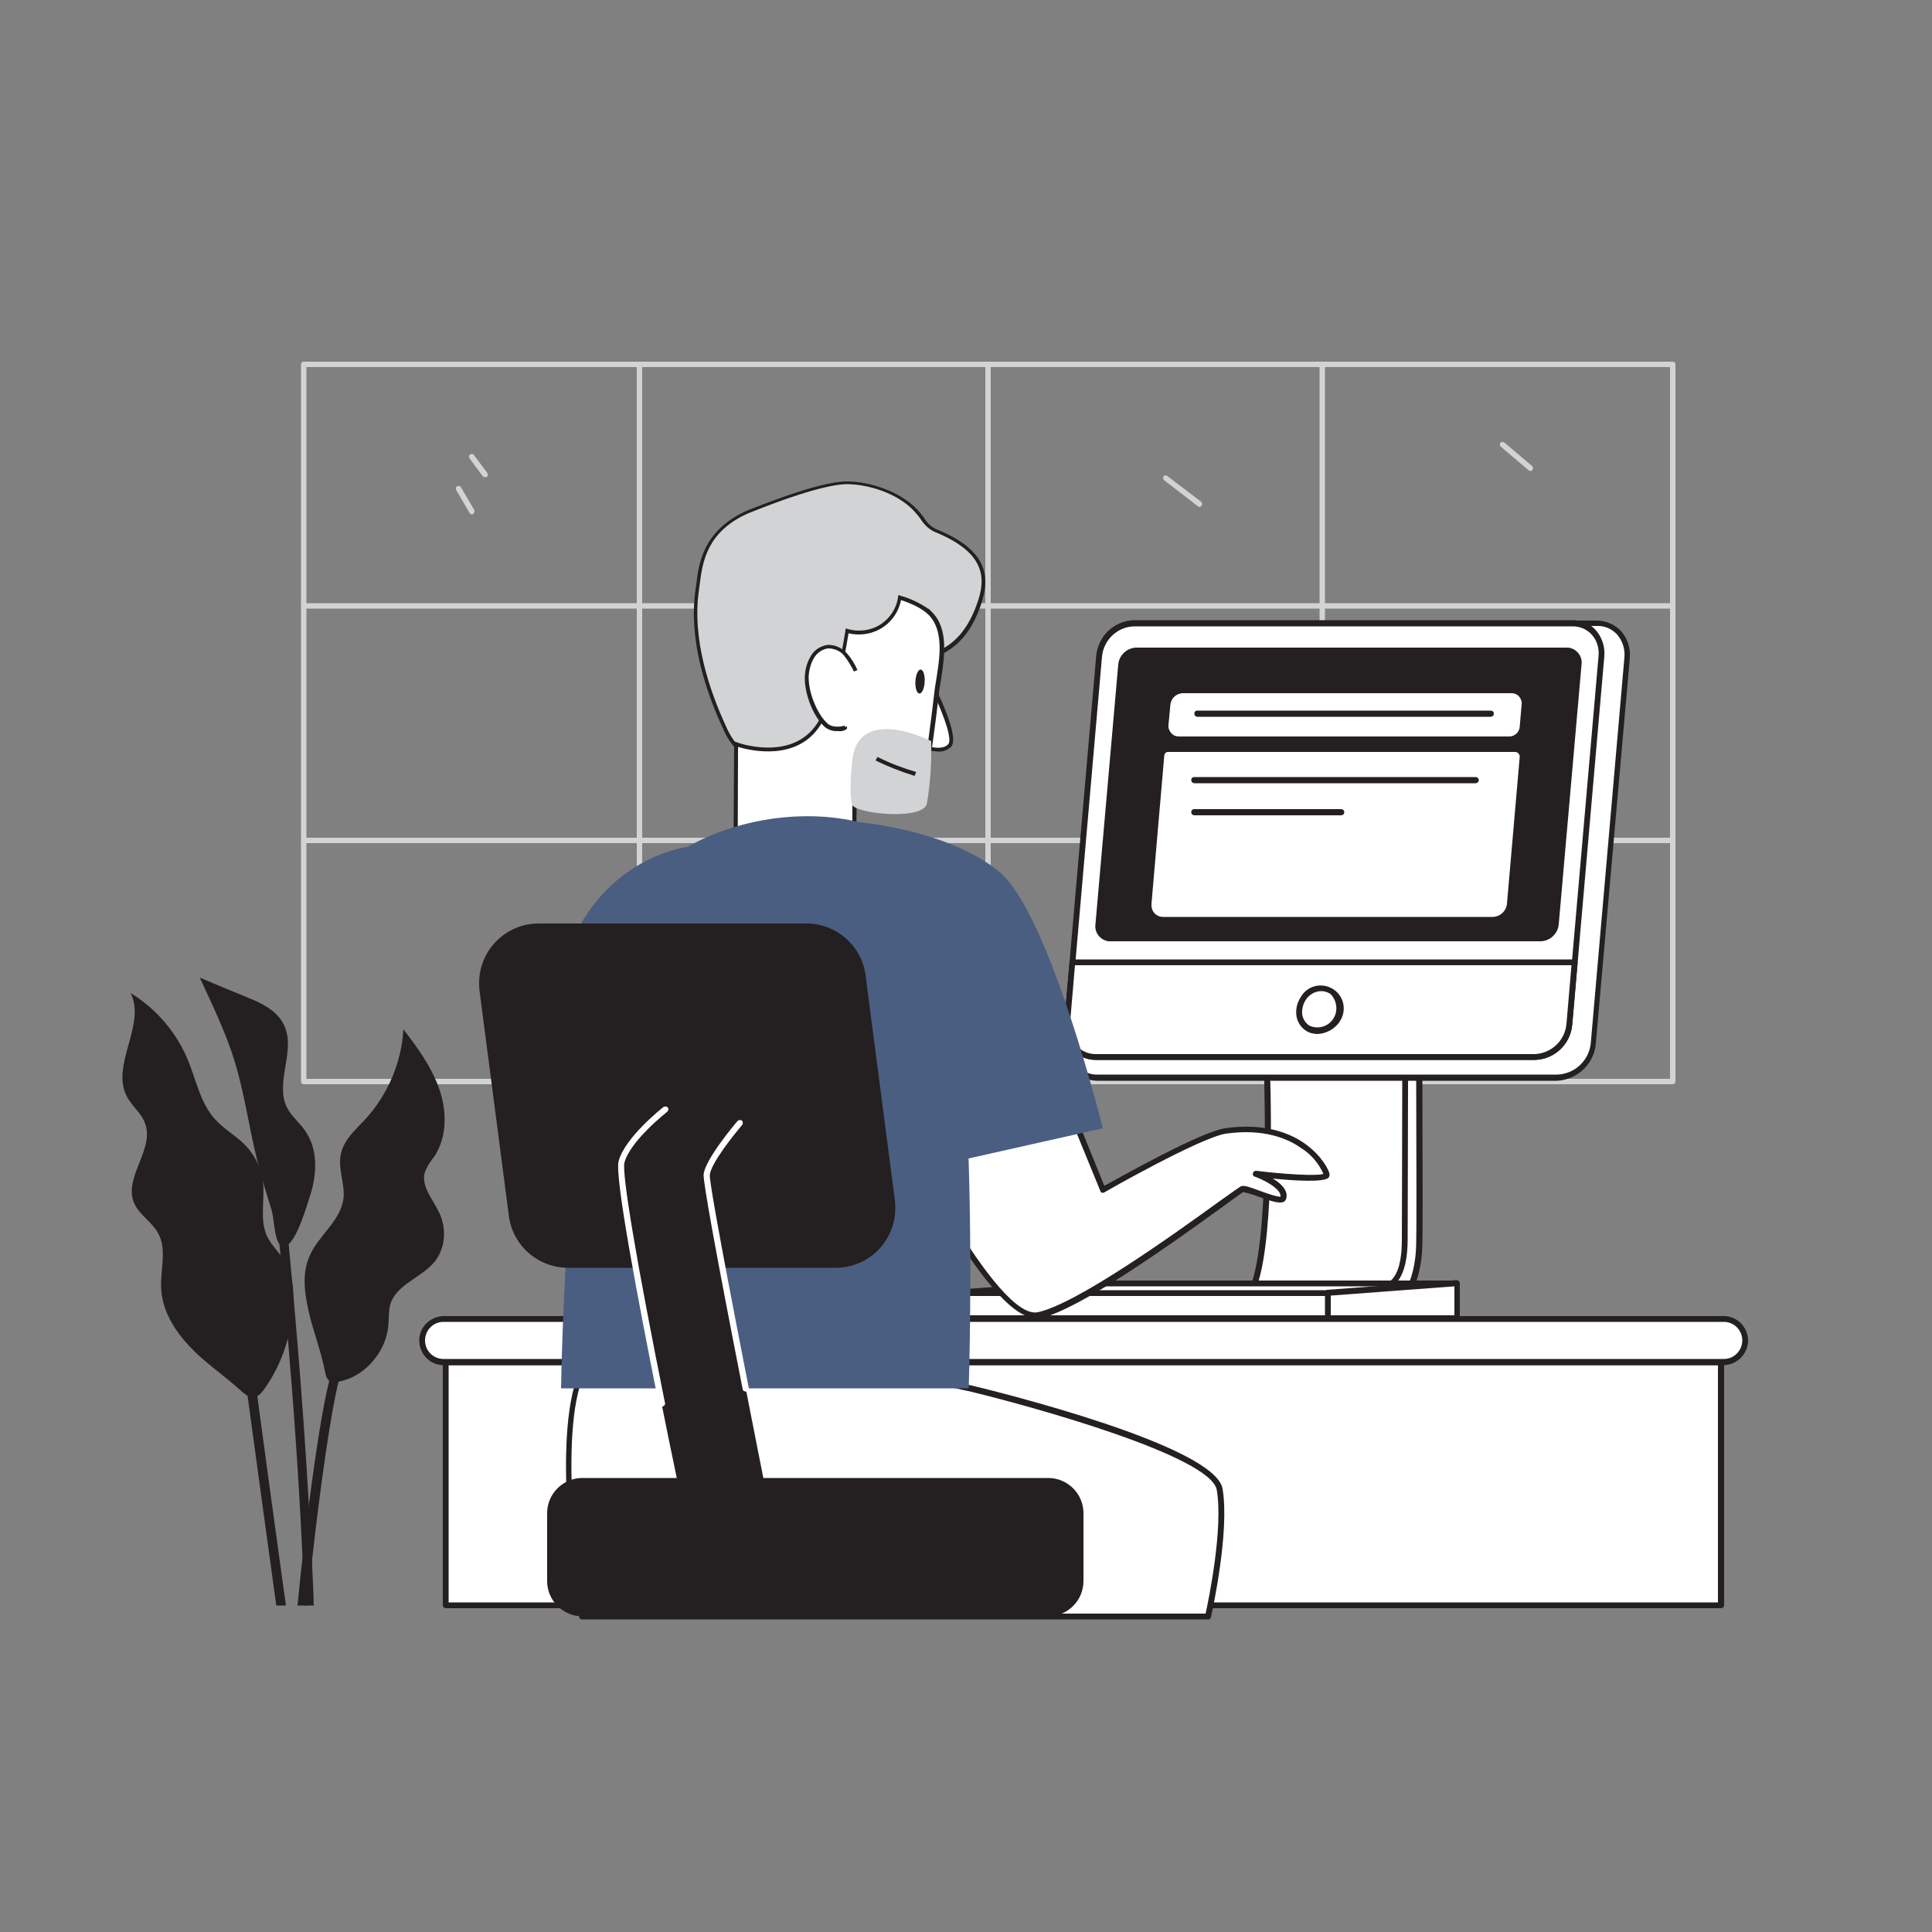 <svg transform="scale(1)" version="1.1" id="X2Rgj29TKH" xmlns="http://www.w3.org/2000/svg" xmlns:xlink="http://www.w3.org/1999/xlink" x="0px" y="0px" viewBox="0 0 500 500" xml:space="preserve" class="pbimage_pbimage__wrapper__image__0LEis false"><rect x="0" y="0" width="500" height="500" fill="#808080" stroke="none"/><title>Office Work 2</title><style type="text/css"> .st0{fill:#D1D3D4;} .st1{fill:#FFFFFF;} .st2{fill:#241F20;} .st3{fill:#68E1FD;}
 .st3{fill:#4a5e81;}
 .st2{fill:#241F20;}
 .st1{fill:#FFFFFF;}
 .st0{fill:#D1D3D4;}</style><g id="Window"><path class="st0" d="M432.8,280.6H78.6c-0.4,0-0.7-0.3-0.7-0.7V94.3c0-0.4,0.3-0.7,0.7-0.7c0,0,0,0,0,0h354.3
		c0.4,0,0.7,0.3,0.7,0.7c0,0,0,0,0,0v185.6C433.6,280.3,433.2,280.6,432.8,280.6C432.9,280.6,432.8,280.6,432.8,280.6L432.8,280.6z
		 M79.3,279.2h352.9V95H79.3V279.2z" fill="#D1D3D4"></path><path class="st0" d="M255.7,278.9c-0.4,0-0.7-0.3-0.7-0.7V94.3c0-0.4,0.3-0.7,0.7-0.7c0.4,0,0.7,0.3,0.7,0.7v183.9
		C256.4,278.5,256.1,278.9,255.7,278.9C255.7,278.9,255.7,278.9,255.7,278.9z" fill="#D1D3D4"></path><path class="st0" d="M165.5,278.9c-0.4,0-0.7-0.3-0.7-0.7V94.3c0-0.4,0.3-0.7,0.7-0.7c0.4,0,0.7,0.3,0.7,0.7v183.9
		C166.2,278.5,165.9,278.9,165.5,278.9C165.5,278.9,165.5,278.9,165.5,278.9L165.5,278.9z" fill="#D1D3D4"></path><path class="st0" d="M342.2,278.9c-0.4,0-0.7-0.3-0.7-0.7c0,0,0,0,0,0V94.3c0-0.4,0.3-0.7,0.7-0.7c0.4,0,0.7,0.3,0.7,0.7v183.9
		C343,278.6,342.6,278.9,342.2,278.9L342.2,278.9z" fill="#D1D3D4"></path><path class="st0" d="M432.8,157.5H78.6c-0.4,0-0.7-0.3-0.7-0.7c0-0.4,0.3-0.7,0.7-0.7h354.3c0.4,0,0.7,0.3,0.7,0.7
		S433.2,157.5,432.8,157.5C432.8,157.5,432.8,157.5,432.8,157.5z" fill="#D1D3D4"></path><path class="st0" d="M432.8,218.2H78.6c-0.4,0-0.7-0.3-0.7-0.7c0-0.4,0.3-0.7,0.7-0.7c0,0,0,0,0,0h354.3c0.4,0,0.7,0.3,0.7,0.7
		S433.2,218.2,432.8,218.2C432.8,218.2,432.8,218.2,432.8,218.2z" fill="#D1D3D4"></path><path class="st0" d="M310.4,131.2c-0.1,0-0.3-0.1-0.4-0.2l-8.7-6.7c-0.3-0.2-0.4-0.6-0.2-0.9c0,0,0,0,0-0.1c0.2-0.3,0.7-0.4,1-0.1
		c0,0,0,0,0,0l8.7,6.6c0.3,0.2,0.4,0.7,0.2,1c0,0,0,0,0,0C310.9,131,310.7,131.2,310.4,131.2L310.4,131.2z" fill="#D1D3D4"></path><path class="st0" d="M396.1,121.9c-0.2,0-0.3-0.1-0.5-0.2l-7.2-6.1c-0.3-0.3-0.3-0.7-0.1-1c0.2-0.3,0.7-0.3,1-0.1c0,0,0,0,0,0
		l7.2,6.1c0.3,0.3,0.3,0.7,0.1,1C396.5,121.8,396.3,121.9,396.1,121.9L396.1,121.9z" fill="#D1D3D4"></path><path class="st0" d="M408.2,247.5c-0.2,0-0.4-0.1-0.5-0.2l-6.2-5.8c-0.3-0.3-0.2-0.7,0.1-1c0.3-0.2,0.6-0.2,0.9,0l6.2,5.8
		c0.3,0.3,0.3,0.7,0,1c0,0,0,0,0,0C408.6,247.5,408.4,247.6,408.2,247.5L408.2,247.5z" fill="#D1D3D4"></path><path class="st0" d="M402,251c-0.2,0-0.3-0.1-0.5-0.2l-3.8-3.5c-0.3-0.3-0.3-0.7,0-1c0.3-0.3,0.7-0.3,1,0l3.8,3.5
		c0.3,0.3,0.3,0.7,0,1C402.4,250.9,402.2,251,402,251L402,251z" fill="#D1D3D4"></path><path class="st0" d="M125.5,123.5c-0.2,0-0.4-0.1-0.6-0.3l-3.4-4.6c-0.2-0.3-0.2-0.8,0.2-1c0.3-0.2,0.8-0.2,1,0.2c0,0,0,0,0,0
		l3.4,4.6c0.2,0.3,0.2,0.8-0.1,1c0,0,0,0,0,0C125.8,123.5,125.7,123.5,125.5,123.5L125.5,123.5z" fill="#D1D3D4"></path><path class="st0" d="M122.1,133.1c-0.3,0-0.5-0.1-0.6-0.4l-3.4-5.8c-0.2-0.3-0.2-0.8,0.1-1s0.8-0.2,1,0.1c0,0,0.1,0.1,0.1,0.1
		l3.4,5.8c0.2,0.3,0.1,0.8-0.2,1c0,0,0,0,0,0C122.4,133.1,122.3,133.2,122.1,133.1L122.1,133.1z" fill="#D1D3D4"></path></g><g id="Monitor"><g id="Screen_2"><path class="st1" d="M327.9,273.6c0,0,1.9,44.2-3.1,58.8h-22.7c-2.4,0-4.5,1.6-5.2,3.9l-1.2,4.1h57.7c4.3-2.9,8-6.6,10.7-11.1
			c3.9-6.8,1.5-55.6,1.5-55.6H327.9z"></path><path class="st2" d="M353.4,341h-57.7c-0.4,0-0.8-0.3-0.8-0.8c0-0.1,0-0.2,0-0.2l1.2-4.1c0.8-2.6,3.2-4.4,5.9-4.4h22.1
			c4.7-14.8,2.9-57.5,2.9-58c0-0.2,0.1-0.4,0.2-0.5c0.1-0.2,0.3-0.2,0.5-0.2h37.6c0.4,0,0.7,0.3,0.8,0.7c0.1,2,2.4,49.1-1.6,56
			c-2.8,4.5-6.5,8.4-10.9,11.3C353.7,340.9,353.5,341,353.4,341z M296.7,339.5h56.4c4.1-2.8,7.6-6.4,10.2-10.7
			c2.9-5.2,2.2-37.5,1.4-54.5h-36.1c0.2,6.2,1.5,44.6-3.2,58.2c-0.1,0.3-0.4,0.5-0.7,0.5h-22.7c-2.1,0-3.9,1.3-4.5,3.3L296.7,339.5z
			"></path><path class="st1" d="M336.7,339.6H358c4.9,0,9.1-7.7,9.2-17.2c0.2-8.4,0-42.8,0-48.1h-3.6c0,5.2-0.2,38-0.2,46.5
			s-2.3,12.7-7.1,12.7h-14.5c-1.7,0-3.3,1.1-3.9,2.7L336.7,339.6L336.7,339.6z"></path><path class="st2" d="M358,340.3h-21.3c-0.2,0-0.5-0.1-0.6-0.3c-0.1-0.2-0.2-0.5-0.1-0.7l1.3-3.4c0.7-1.9,2.5-3.2,4.6-3.2h14.5
			c4.3,0,6.4-3.9,6.4-11.9c0-6.7,0.1-28.6,0.1-40.3v-6.1c0-0.4,0.3-0.8,0.8-0.8h3.6c0.4,0,0.8,0.3,0.8,0.8v0.9
			c0.1,32.4,0.1,43.6,0,47.3C367.8,332.5,363.4,340.3,358,340.3z M337.8,338.8H358c4.4,0,8.3-7.5,8.5-16.5c0.1-3.7,0.1-14.9,0-47.2
			V275h-2.1v5.4c0,11.8-0.1,33.6-0.1,40.3c0,8.9-2.7,13.4-7.9,13.4h-14.5c-1.4,0-2.7,0.9-3.2,2.2L337.8,338.8z"></path><path class="st1" d="M284.9,170.2l-8.7,99.8c-0.5,4.3,2.5,8.3,6.9,8.8c0.3,0,0.6,0.1,1,0.1h119c4.9-0.2,8.9-4,9.4-8.9l8.7-99.8
			c0.6-4.3-2.5-8.3-6.8-8.9c-0.3,0-0.7-0.1-1-0.1h-119C289.4,161.5,285.3,165.3,284.9,170.2L284.9,170.2z"></path><path class="st2" d="M403,279.7H284c-2.4,0-4.7-1-6.3-2.7c-1.7-1.9-2.6-4.4-2.3-7l8.7-99.8c0.5-5.3,4.8-9.4,10.1-9.6h119
			c2.4,0,4.7,1,6.3,2.7c1.7,1.9,2.5,4.4,2.3,7l-8.8,99.7C412.6,275.3,408.3,279.4,403,279.7z M294.3,162c-4.5,0.2-8.2,3.7-8.6,8.2
			l0,0l-8.7,99.8c-0.2,2.1,0.5,4.3,1.9,5.9c1.3,1.4,3.2,2.3,5.2,2.2h119c4.5-0.2,8.2-3.7,8.6-8.2l8.7-99.8c0.2-2.1-0.5-4.3-1.9-5.9
			c-1.3-1.4-3.2-2.3-5.2-2.2L294.3,162z M284.9,170.2L284.9,170.2z"></path><path class="st1" d="M284.5,169.8l-8.3,95.3c-0.5,4.1,2.4,7.9,6.5,8.5c0.3,0,0.6,0.1,0.9,0.1h113.6c4.7-0.2,8.5-3.8,9-8.5
			l8.3-95.3c0.5-4.1-2.4-7.9-6.5-8.5c-0.3,0-0.6-0.1-0.9-0.1H293.5C288.8,161.5,284.9,165.1,284.5,169.8z"></path><path class="st2" d="M397.2,274.3H283.6c-2.3,0-4.5-0.9-6-2.6c-1.6-1.8-2.4-4.3-2.2-6.7l8.3-95.3l0,0c0.5-5.1,4.6-9,9.7-9.2h113.6
			c2.3,0,4.5,0.9,6,2.6c1.6,1.8,2.4,4.3,2.2,6.7l-8.3,95.3C406.5,270.2,402.3,274.2,397.2,274.3z M285.2,169.9l-8.3,95.3
			c-0.2,2,0.4,4.1,1.8,5.6c1.3,1.4,3,2.1,4.9,2.1h113.6c4.3-0.2,7.8-3.5,8.2-7.8l8.3-95.3c0.2-2-0.4-4.1-1.8-5.6
			c-1.3-1.4-3-2.1-4.9-2.1H293.5C289.2,162.2,285.6,165.6,285.2,169.9L285.2,169.9z"></path><path class="st1" d="M277.6,249.1l-1.4,16c-0.5,4.1,2.4,7.9,6.5,8.5c0.3,0,0.6,0.1,0.9,0.1h113.6c4.7-0.2,8.5-3.8,9-8.5l1.4-16
			H277.6L277.6,249.1z"></path><path class="st2" d="M397.2,274.3H283.6c-2.3,0-4.5-0.9-6-2.6c-1.7-1.8-2.5-4.3-2.2-6.7l1.4-16c0-0.4,0.4-0.7,0.8-0.7h130
			c0.2,0,0.4,0.1,0.5,0.2c0.1,0.2,0.2,0.4,0.2,0.6l-1.4,16C406.5,270.2,402.3,274.2,397.2,274.3z M278.2,249.8l-1.3,15.3
			c-0.2,2,0.4,4.1,1.8,5.6c1.3,1.4,3,2.1,4.9,2.1h113.6c4.3-0.2,7.8-3.5,8.2-7.8l1.3-15.2L278.2,249.8z"></path><ellipse class="st1" transform="matrix(0.557 -0.831 0.831 0.557 -65.684 399.527)" cx="341.5" cy="261.3" rx="5.7" ry="5.2"></ellipse><path class="st2" d="M341,267.6c-1.1,0-2.2-0.3-3.1-0.9c-1.3-0.9-2.2-2.3-2.4-3.9c-0.2-1.7,0.2-3.3,1.1-4.7l0,0
			c1.6-2.9,5.2-3.9,8.1-2.3c2.9,1.6,3.9,5.2,2.3,8.1c-0.2,0.3-0.3,0.5-0.5,0.8C345.2,266.4,343.2,267.5,341,267.6z M342,256.5
			c-1.7,0-3.2,0.9-4.1,2.3l0,0c-0.7,1.1-1,2.4-0.9,3.7c0.2,1.2,0.8,2.2,1.8,2.9c2.5,1.2,5.5,0.1,6.6-2.4c0.9-2,0.4-4.3-1.1-5.8
			C343.6,256.8,342.8,256.5,342,256.5z M337.2,258.4L337.2,258.4z"></path><path class="st2" d="M405.4,167.6H294c-2.4,0.1-4.4,2-4.6,4.4l-5.9,67.2c-0.3,2.1,1.2,4.1,3.4,4.4c0.2,0,0.3,0,0.5,0h111.4
			c2.4-0.1,4.4-2,4.6-4.4l5.9-67.2c0.3-2.1-1.2-4.1-3.4-4.4C405.7,167.7,405.6,167.6,405.4,167.6z"></path></g><path class="st1" d="M302.5,194.6h89.6c0.6,0,1.2,0.5,1.2,1.2c0,0,0,0.1,0,0.1l-3.3,38c-0.2,1.9-1.7,3.3-3.6,3.4h-85.4
		c-1.7,0-3-1.3-3-3c0-0.1,0-0.3,0-0.4l3.3-38.2C301.3,195,301.8,194.5,302.5,194.6z"></path><path class="st1" d="M394.4,182.3l-0.5,5.8c-0.1,1.7-1.5,2.9-3.2,2.9h-85.5c-1.8,0-3.2-1.4-3.2-3.2c0-0.1,0-0.2,0-0.3l0.5-5.3
		c0.2-1.9,1.7-3.3,3.6-3.4h85.4c1.7,0,3,1.3,3,3C394.4,182,394.4,182.1,394.4,182.3z"></path><path class="st2" d="M390.7,191.5h-85.5c-2,0-3.7-1.7-3.7-3.7c0-0.1,0-0.2,0-0.3l0.5-5.3c0.2-2.1,1.9-3.8,4.1-3.9h85.4
		c1,0,1.9,0.4,2.5,1.1c0.7,0.8,1,1.8,0.9,2.8l0,0l-0.5,5.9C394.2,190.1,392.6,191.5,390.7,191.5z M306,179.4
		c-1.6,0.1-2.9,1.3-3.1,2.9l-0.5,5.3c-0.1,0.8,0.2,1.5,0.7,2.1c0.5,0.6,1.2,0.9,2,0.9h85.5c1.4,0,2.6-1.1,2.7-2.5l0.5-5.8
		c0.1-0.8-0.2-1.5-0.7-2.1c-0.5-0.5-1.1-0.8-1.8-0.8L306,179.4z"></path><path class="st2" d="M381.9,202.7h-72.8c-0.4,0-0.8-0.3-0.8-0.8s0.3-0.8,0.8-0.8h72.8c0.4,0,0.8,0.3,0.8,0.8
		S382.3,202.7,381.9,202.7z"></path><path class="st2" d="M347.1,211h-38c-0.4,0-0.8-0.3-0.8-0.8s0.3-0.8,0.8-0.8h38c0.4,0,0.8,0.3,0.8,0.8S347.5,211,347.1,211z"></path><path class="st2" d="M385.8,185.5h-75.9c-0.4,0-0.8-0.3-0.8-0.8s0.3-0.8,0.8-0.8h75.9c0.4,0,0.8,0.3,0.8,0.8
		S386.2,185.5,385.8,185.5z"></path></g><g id="Keyboard"><polygon class="st1" points="377.1,341.1 246.1,341.1 246.1,334.6 279.6,332.1 377.1,332.1 	"></polygon><path class="st2" d="M377.1,341.9H246.1c-0.4,0-0.7-0.3-0.8-0.7c0,0,0,0,0,0v-6.5c0-0.4,0.3-0.7,0.7-0.8l33.4-2.5h97.6
		c0.4,0,0.8,0.3,0.8,0.8v9C377.8,341.5,377.5,341.9,377.1,341.9C377.1,341.9,377.1,341.9,377.1,341.9z M246.9,340.4h129.4v-7.5
		h-96.8l-32.7,2.5V340.4z"></path><polygon class="st1" points="377.1,341.1 343.6,341.1 343.6,334.6 377.1,332.1 	"></polygon><path class="st2" d="M377.1,341.9h-33.5c-0.4,0-0.8-0.3-0.8-0.8v-6.5c0-0.4,0.3-0.7,0.7-0.8l33.4-2.5c0.2,0,0.4,0.1,0.6,0.2
		c0.2,0.1,0.2,0.3,0.2,0.5v9C377.8,341.5,377.5,341.9,377.1,341.9C377.1,341.9,377.1,341.9,377.1,341.9z M344.4,340.4h32v-7.5
		l-32,2.4V340.4z"></path><rect class="st1" x="246.1" y="334.6" width="97.5" height="6.5"></rect><path class="st2" d="M343.6,341.9h-97.5c-0.4,0-0.7-0.3-0.8-0.7c0,0,0,0,0,0v-6.5c0-0.4,0.3-0.8,0.8-0.8h97.5
		c0.4,0,0.8,0.3,0.8,0.8v6.5C344.4,341.6,344,341.9,343.6,341.9C343.6,341.9,343.6,341.9,343.6,341.9z M246.9,340.4h96v-5h-96V340.4
		z"></path></g><g id="desk"><rect class="st1" x="115.4" y="352.5" width="330" height="62.9"></rect><path class="st2" d="M445.4,416.2h-330c-0.4,0-0.8-0.3-0.8-0.8v-62.9c0-0.4,0.3-0.8,0.8-0.8h330c0.4,0,0.8,0.3,0.8,0.8v62.9
		C446.2,415.9,445.8,416.2,445.4,416.2z M116.1,414.7h328.5v-61.4H116.1L116.1,414.7z"></path><path class="st1" d="M114.5,341.4h331.7c3.1,0,5.6,2.5,5.6,5.6v0c0,3.1-2.5,5.6-5.6,5.6H114.5c-3.1,0-5.6-2.5-5.6-5.6v0
		C109,343.9,111.5,341.4,114.5,341.4z"></path><path class="st2" d="M446.3,353.3H114.6c-3.5-0.1-6.2-3.1-6.1-6.6c0.1-3.3,2.8-5.9,6.1-6.1h331.7c3.5,0.1,6.2,3.1,6.1,6.6
		C452.2,350.5,449.6,353.1,446.3,353.3z M114.6,342.1c-2.7,0.1-4.7,2.4-4.6,5c0.1,2.5,2.1,4.5,4.6,4.6h331.7c2.7-0.1,4.7-2.4,4.6-5
		c-0.1-2.5-2.1-4.5-4.6-4.6H114.6z"></path></g><g id="plant"><path class="st2" d="M75.9,336.6c0.1-3.5-0.3-7.2-2.2-10.2c-1.4-2.3-3.5-4.1-4.6-6.5c-1.9-4.1-0.6-9-1-13.6
		c-0.4-3.8-2.1-7.4-4.8-10.1c-2.4-2.4-5.5-4.1-7.7-6.6c-3.7-4.1-4.8-9.9-6.9-15.1c-3-7.3-8.2-13.4-14.9-17.5
		c4.1,8.2-5.2,18.6-1,26.7c1.3,2.6,3.9,4.4,4.8,7.2c2.3,6.6-5.5,13.7-3,20.2c1.3,3.3,4.8,5.1,6.4,8.2c2.2,4.2,0.5,9.2,0.7,13.9
		c0.2,6.5,4.2,12.3,8.9,16.8c2.9,2.8,6.2,5.2,9.3,7.8c3.8,3,5.4,6.2,8.7,1.4C73.2,352.6,75.7,344.7,75.9,336.6L75.9,336.6z"></path><path class="st2" d="M80.1,340.3c-1.2-5-2.1-10.5,0-15.2c2.3-5.4,8.1-9.1,8.8-15c0.4-3.8-1.5-7.6-0.7-11.4s3.8-6.3,6.4-9.1
		c5.8-6.4,9.3-14.6,9.8-23.2c3.7,4.8,7.3,9.7,9.3,15.5s2,12.4-1.3,17.4c-1,1.2-1.8,2.5-2.4,3.9c-1.2,3.7,2,7.1,3.7,10.7
		c1.9,4,1.6,9.1-1.2,12.6c-3.3,4.1-9.7,5.8-11.4,10.8c-0.6,1.8-0.4,3.8-0.6,5.7c-0.5,6.5-5.7,12.9-12.1,14.4c-3.9,1-3.9-0.6-4.6-3.9
		C82.8,349,81.2,344.8,80.1,340.3L80.1,340.3z"></path><path class="st2" d="M67.6,304.2c-2.8-9.6-3.9-19.7-6.8-29.3c-2.3-7.6-5.8-14.7-9.1-21.9c4,1.7,8,3.4,12,5s8,3.5,9.8,7.3
		c3.2,6.5-2.5,14.9,0.8,21.4c1.2,2.3,3.3,3.9,4.7,6c3.5,5,3,11.8,1,17.5c-0.8,2.5-4.5,15.3-7.7,11.7c-1.3-1.4-1.4-6.7-2-8.7
		C69.4,310.2,68.4,307.2,67.6,304.2L67.6,304.2z"></path><path class="st2" d="M66.6,361.4c0.8,6,4.6,34.1,7.4,54.1h-2.5c-2.8-20.3-6.7-48.8-7.4-54.1c-0.1-0.5-0.1-0.8-0.1-0.9l2.4-0.3
		C66.5,360.3,66.5,360.7,66.6,361.4z"></path><path class="st2" d="M89,353.6c-0.7,1.2-1.2,2.6-1.4,4c-2,8.1-4.7,27-6.8,45.8c-0.5,4.1-0.9,8.1-1.3,12.1H77
		c0.4-4,0.8-8.2,1.3-12.3c0.5-4.8,1.1-9.6,1.7-14.2c1.7-13.1,3.5-24.9,5.2-31.6c0.7-2.8,1.4-4.8,2-5.4L89,353.6z"></path><path class="st2" d="M81.2,415.5h-2.4c-0.1-4-0.3-8.1-0.5-12.3c-0.9-19.7-2.4-40.6-3.8-56.8c-0.8-9-1.4-16.5-1.9-21.6
		c-0.1-1.1-0.2-2-0.3-2.9c-0.2-2.6-0.4-4.2-0.4-4.3l2.4-0.2c0,0.1,0.2,1.7,0.4,4.5c1,10.6,3.6,38.6,5.2,67.1
		c0.3,4.8,0.5,9.7,0.8,14.5C80.9,407.5,81.1,411.5,81.2,415.5z"></path></g><g id="Character"><path class="st1" d="M250.8,359.3c0,0,62.9,15.1,64.8,26.2s-3,32.9-3,32.9h-162c0,0-7.7-45.8,0-63.2S250.8,359.3,250.8,359.3
		L250.8,359.3z"></path><path class="st2" d="M312.6,419.1h-162c-0.4,0-0.7-0.3-0.7-0.6c-0.3-1.9-7.6-46.2,0.1-63.7c7.9-17.8,97.3,2.8,101.1,3.7h0.1
		c7.1,1.7,63.3,15.6,65.2,26.8s-2.8,32.3-3,33.2C313.3,418.9,313,419.2,312.6,419.1z M151.2,417.6H312c0.8-3.5,4.6-22.2,2.9-32
		c-1.5-8.7-46.9-21.4-64.3-25.6h-0.1c-4.1-0.9-92-20.9-99.3-4.5C144.2,371.4,150.3,412.1,151.2,417.6z"></path><path class="st1" d="M277,287.3l8.4,20.5c0,0,25-14.2,31.7-15.2c18.9-2.9,25.9,9.2,26.2,11.3s-18.3-0.2-18.3-0.2s7.9,2.8,7.1,6.2
		c-0.4,1.9-9.2-2.7-10.6-2.2s-39.3,29.7-52.6,32.6s-44-63.9-44-63.9"></path><path class="st2" d="M268,341.1c-14.1,0-42.6-61.7-43.9-64.4c-0.2-0.4,0-0.8,0.4-1c0.4-0.2,0.8,0,1,0.4c0,0,0,0,0,0
		c8.4,18.4,32.7,65.7,43.1,63.5c10.2-2.2,35.8-20.6,46.7-28.5c4.5-3.2,5.5-3.9,5.9-4.1c0.8-0.3,2.2,0.2,4.9,1.2
		c1.6,0.6,4.5,1.6,5.3,1.5c0.2-2.2-4.9-4.6-6.7-5.2c-0.4-0.1-0.6-0.6-0.4-1c0.1-0.3,0.4-0.5,0.8-0.5c7.3,0.9,15.7,1.4,17.4,0.8
		c-1.2-2.7-3.2-5.1-5.8-6.7c-3.5-2.5-9.8-5.1-19.5-3.7c-6.5,1-31.2,15-31.4,15.2c-0.2,0.1-0.4,0.1-0.6,0.1c-0.2-0.1-0.4-0.2-0.4-0.4
		l-8.4-20.5c-0.1-0.4,0.1-0.8,0.5-1c0.4-0.1,0.8,0,0.9,0.4l8,19.7c4.3-2.4,25-14,31.2-14.9c10.2-1.5,16.9,1.3,20.6,3.9
		c4.4,3.1,6.3,6.8,6.5,8c0,0.3-0.1,0.7-0.3,0.9c-1.2,1.2-8.7,0.8-14.4,0.2c2,1.2,4,3,3.5,5.1c-0.1,0.4-0.3,0.7-0.6,0.9
		c-1.1,0.6-3.2-0.1-6.6-1.3c-1.3-0.5-2.6-0.9-4-1.2c-0.3,0.2-2.7,1.9-5.4,3.9c-11.9,8.6-36.7,26.5-47.2,28.8
		C268.7,341.1,268.4,341.1,268,341.1z"></path><path class="st0" d="M195.4,196.6c-1.5-0.6-2.9-1.5-4.1-2.6c-1.6-1.7-2.9-3.6-3.8-5.8c-5-10.9-8.7-23.8-7-35.7
		c0.7-5.1,0.8-14.6,12.9-20c0.6-0.2,18.9-7.9,26.4-7.6c6.3,0.3,13.9,3,18,8c1.7,2.1,2.3,3.7,5,4.6c13.9,5.8,12.8,13.5,10,20.4
		c-6.5,15.9-19.4,11-22.1,15.2c-2.9,4.4-5.7,9.1-9.6,12.8C215,191.8,204.1,199.9,195.4,196.6L195.4,196.6z"></path><path class="st2" d="M199.7,197.9c-1.5,0-3.1-0.3-4.5-0.8l-0.7-0.3l0,0c-1.3-0.6-2.5-1.4-3.5-2.4c-1.7-1.7-3-3.7-3.9-5.9
		c-4.3-9.2-9-22.9-7.1-35.9c0.1-0.4,0.1-0.9,0.2-1.4c0.6-5.2,1.7-13.9,13-19l1-0.4c12.6-5,21.2-7.4,25.6-7.2
		c6,0.2,14.1,2.9,18.4,8.2c0.4,0.5,0.7,0.9,1,1.3c0.8,1.4,2.2,2.6,3.7,3.1c14.1,5.9,13.3,13.6,10.3,21.1c-4.4,10.9-12,12.3-17,13.2
		c-2.4,0.4-4.4,0.8-5.2,2l-1,1.6c-2.5,3.9-5.2,8-8.6,11.3C217.5,190.1,208.3,197.9,199.7,197.9z M196.1,196.3
		c9.1,2.9,20.2-6.5,24.7-10.8c3.4-3.2,6-7.2,8.5-11.1l1-1.6c1-1.6,3.1-2,5.8-2.5c5.1-0.9,12-2.2,16.2-12.6
		c2.6-6.5,4.2-13.9-9.8-19.8c-1.7-0.6-3.2-1.9-4.2-3.5c-0.3-0.4-0.6-0.9-1-1.3c-4.1-5.1-11.8-7.6-17.6-7.8c-2.9-0.1-9.7,1-25.2,7.2
		l-1,0.4c-10.7,4.8-11.7,12.8-12.4,18.2c-0.1,0.5-0.1,1-0.2,1.5c-1.9,12.8,2.8,26.3,7,35.4c0.9,2.1,2.1,4,3.7,5.6
		c1.1,1.1,2.4,1.9,3.9,2.5L196.1,196.3z"></path><path class="st1" d="M240.6,176.3c0,0,7.2,14.1,5.2,16.6s-7.9,0.1-7.9,0.1"></path><path class="st2" d="M242.7,194.5c-1.7-0.1-3.4-0.5-5-1.1l0.4-0.9c1.5,0.6,5.8,1.9,7.3,0.1c1.4-1.6-2.5-10.7-5.2-16.1l0.9-0.5
		c1.2,2.4,7.3,14.5,5.1,17.2C245.3,194.1,244,194.6,242.7,194.5z"></path><path class="st1" d="M240.7,158.7c5.1,5.1,2.4,14.5,1.7,20.7c-1,8.7-2.2,17.4-3.7,26.1c-0.9,5.5-15.2,4.1-17.6,2.1l-0.1,22.1
		l-30.6-5.2l0.1-32c0,0,14.5,5.5,21.4-5.1c3.8-5.9,6.1-16.2,7.3-24.2c5.6,1.7,11.6-1.5,13.3-7.1c0.1-0.5,0.3-1,0.3-1.5
		C236,155.6,238.9,156.9,240.7,158.7L240.7,158.7z"></path><path class="st2" d="M221.4,230.3l-31.6-5.3l0.2-33.1l0.7,0.2c0.1,0.1,14.2,5.2,20.8-4.9c3.8-5.9,6.1-16.3,7.3-24l0.1-0.6l0.5,0.2
		c2.9,0.8,6,0.4,8.5-1.2c2.4-1.6,4.1-4.1,4.5-7l0.1-0.6l0.6,0.2c2.6,0.7,5,1.9,7.2,3.4v-0.1l0.9,0.9c4.4,4.4,3.2,11.8,2.3,17.7
		c-0.2,1.2-0.4,2.3-0.5,3.4c-1,8.6-2.2,17.4-3.7,26.1c-0.2,1.5-1.4,2.6-3.3,3.4c-4.2,1.6-11.4,0.8-14.3-0.5L221.4,230.3z
		 M190.9,224.1l29.6,5l0.1-22.6l0.8,0.7c1.6,1.3,9.7,2.4,14.1,0.8c1.6-0.6,2.5-1.5,2.7-2.6c1.4-8.7,2.6-17.5,3.6-26.1
		c0.1-1.1,0.3-2.2,0.5-3.4c0.9-5.6,2-12.5-1.8-16.6l-0.2-0.2c-1.4-1.4-3.8-2.7-7.1-3.8c-0.6,2.9-2.3,5.5-4.8,7.1
		c-2.6,1.7-5.8,2.2-8.8,1.5c-1.2,7.7-3.5,17.9-7.3,23.8c-6.1,9.5-18.3,6.5-21.3,5.6L190.9,224.1z"></path><path class="st0" d="M241,191.8c0,0-18.6-9.5-20.4,4.7c-0.4,3.5-0.8,9.3-0.1,11.7s18.8,4.3,19.4-0.4
		C240.8,202.6,241.1,197.2,241,191.8z"></path><path class="st1" d="M236.9,200.3c-3.5-1.1-6.8-2.4-10.1-4"></path><path class="st2" d="M236.7,200.8c-3.5-1.1-6.9-2.4-10.1-4l0.5-0.9c3.2,1.6,6.6,2.9,10,3.9L236.7,200.8z"></path><path class="st1" d="M221.5,173.8c-0.7-1.6-1.6-3-2.7-4.3c-1.1-1.3-2.8-2-4.5-2c-1.5,0.2-2.9,1.1-3.7,2.3c-0.8,1.3-1.4,2.7-1.6,4.2
		c-0.7,4.1,1.7,10.9,4.9,13.7c1.8,1.7,5.1,0.7,5.1,0.6"></path><path class="st2" d="M216.8,189.2c-1.2,0.1-2.4-0.3-3.4-1.1c-3.3-3-5.7-9.9-5-14.2c0.2-1.6,0.8-3.1,1.6-4.4
		c0.9-1.4,2.4-2.3,4.1-2.6c1.9-0.1,3.7,0.7,5,2.1c1.2,1.3,2.1,2.8,2.8,4.4l-0.9,0.4c-0.7-1.5-1.6-2.9-2.6-4.2
		c-1-1.2-2.6-1.8-4.1-1.8c-1.4,0.2-2.6,1-3.4,2.1c-0.8,1.2-1.3,2.6-1.5,4c-0.7,3.9,1.7,10.5,4.7,13.3c1.5,1.4,4.2,0.7,4.5,0.6
		l0.2,0.4l0.4-0.3v0.7C218.5,189.2,217.6,189.3,216.8,189.2z"></path><ellipse class="st2" transform="matrix(5.460159e-02 -0.999 0.999 5.460159e-02 48.788 404.512)" cx="238" cy="176.5" rx="3.1" ry="1.2"></ellipse><path class="st3" d="M145.2,359.3c0,0,1.5-102.1,16.8-125.6s55-28.8,74-14.8s14.7,140.4,14.7,140.4H145.2z"></path><path class="st3" d="M258.6,225.6c13.1,10.9,26.8,66.4,26.8,66.4l-41.8,9.4l-20.8-88.6C222.8,212.9,245.5,214.8,258.6,225.6z"></path><path class="st3" d="M177.8,219.2c0,0-19.1,2.2-29.2,23.1c-5.5,11.4-19.5,48.1-19.5,48.1l42.1,4.9L177.8,219.2L177.8,219.2z"></path></g><g id="Chair"><g id="Chair-2"><path class="st2" d="M147,328.1h69.3c8.5,0,15.4-6.9,15.4-15.4c0-0.7,0-1.3-0.1-2l-7.6-58.3c-1-7.7-7.6-13.4-15.3-13.4h-69.3
			c-8.5,0-15.4,6.9-15.4,15.4c0,0.7,0,1.3,0.1,2l7.6,58.3C132.7,322.4,139.3,328.1,147,328.1z"></path><path class="st2" d="M191.5,290.6c0,0-8.3,9.7-8.6,13.4s16.4,87.3,16.4,87.3l-23.7-6.6c0,0-16.4-78-14.8-83.9s11.3-13.6,11.3-13.6
			L191.5,290.6L191.5,290.6z"></path><path class="st2" d="M271.3,382.5c5,0,9.1,4.1,9.1,9.1v17.6c0,5-4.1,9.1-9.1,9.1H150.7c-5,0-9.1-4.1-9.1-9.1l0,0v-17.6
			c0-5,4.1-9.1,9.1-9.1H271.3z"></path></g><path class="st1" d="M171.2,364c-0.4,0-0.7-0.3-0.7-0.6c-5.3-26.5-11.5-59-10.4-62.9c1.6-6.1,11.2-13.7,11.6-14
		c0.3-0.2,0.8-0.2,1.1,0.1c0.3,0.3,0.2,0.8-0.1,1.1c-0.1,0.1-9.6,7.5-11.1,13.2c-0.7,2.8,3.1,25.5,10.5,62.2
		c0.1,0.4-0.2,0.8-0.6,0.9L171.2,364z"></path><path class="st1" d="M192.9,360.1c-0.4,0-0.7-0.3-0.7-0.6c-6.9-35.1-10.3-53.9-10.1-55.6c0.4-3.8,7.9-12.8,8.8-13.8
		c0.3-0.3,0.8-0.3,1.1-0.1c0.3,0.3,0.3,0.8,0.1,1.1l0,0c-2.3,2.7-8.2,10.1-8.4,13c-0.1,0.9,1.1,9.3,10.1,55.2
		c0.1,0.4-0.2,0.8-0.6,0.9L192.9,360.1z"></path></g></svg>